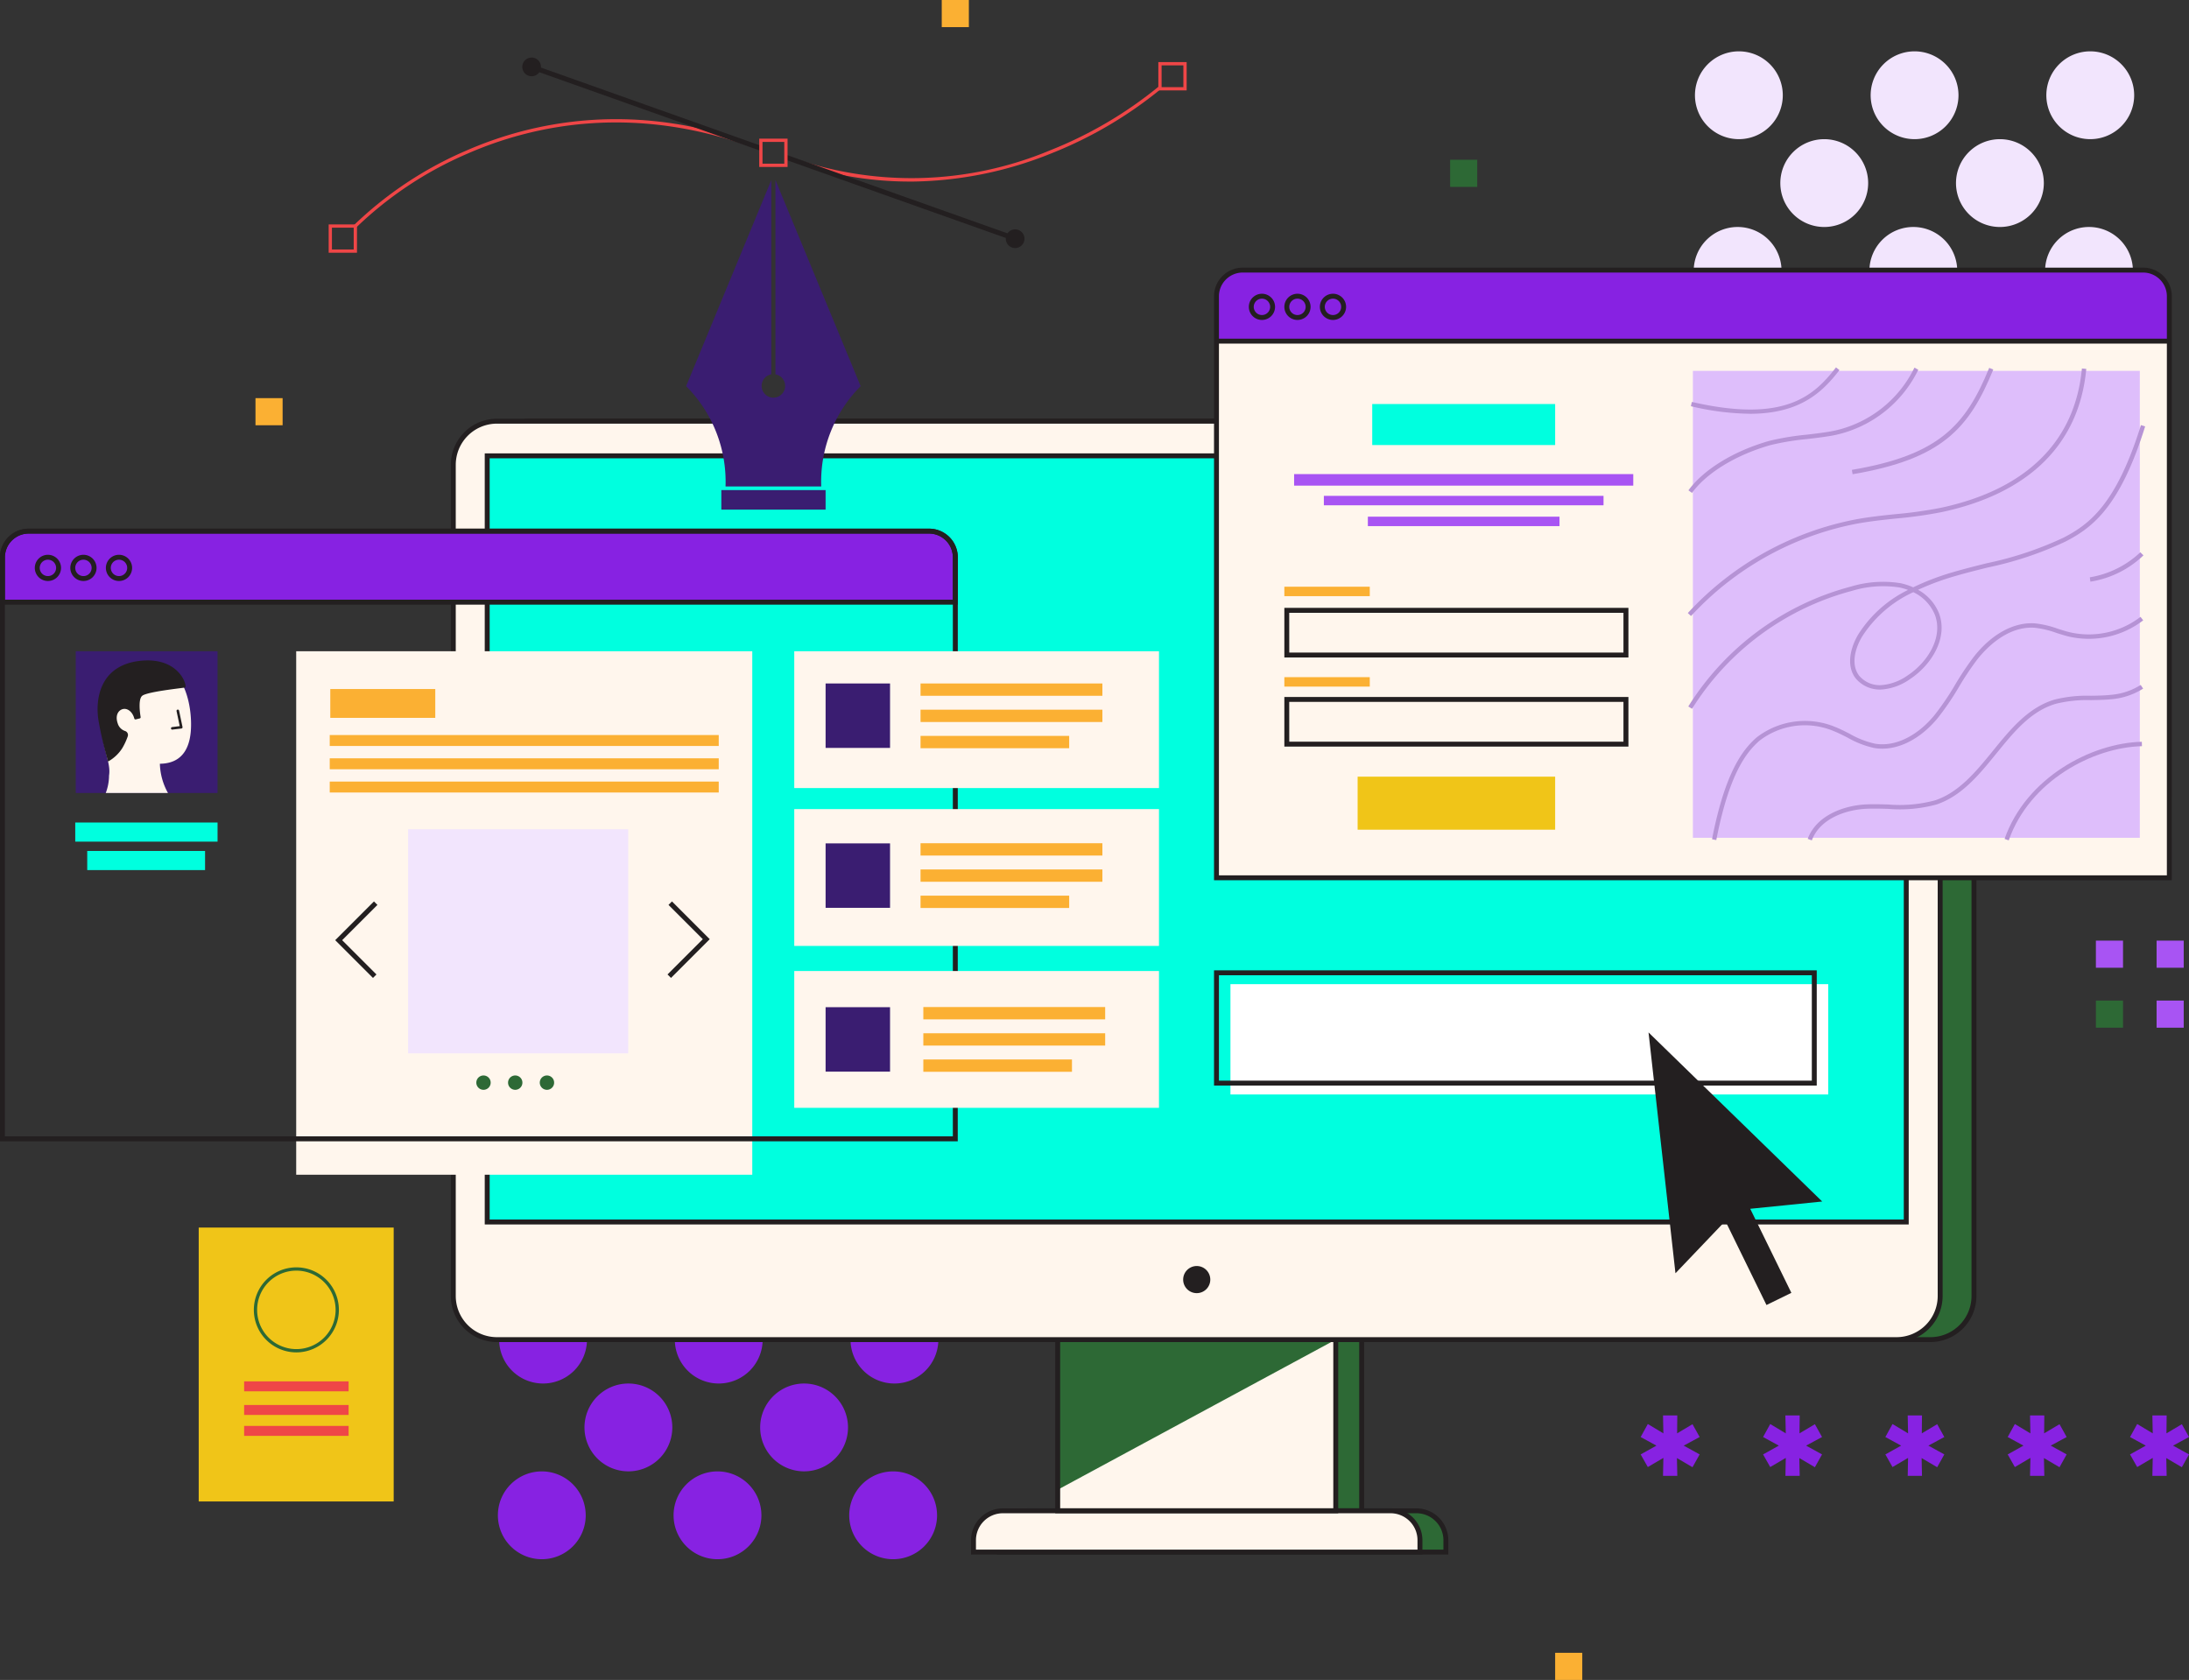 <svg xmlns="http://www.w3.org/2000/svg" xmlns:xlink="http://www.w3.org/1999/xlink" width="231.916" height="178.011" viewBox="0 0 231.916 178.011">
  <rect x="0" y="0" width="231.916" height="178.011" fill="#333333" stroke="none"/>
  <defs>
    <clipPath id="clip-path">
      <rect id="Rectángulo_402351" data-name="Rectángulo 402351" width="231.916" height="178.011" fill="none"/>
    </clipPath>
  </defs>
  <g id="_1" data-name="1" transform="translate(0 -0.005)">
    <g id="Grupo_1100582" data-name="Grupo 1100582" transform="translate(0 0.005)" clip-path="url(#clip-path)">
      <path id="Trazado_877160" data-name="Trazado 877160" d="M1341.9,45.026a4.653,4.653,0,1,1-4.653-4.653,4.653,4.653,0,0,1,4.653,4.653" transform="translate(-1153.02 -34.933)" fill="#f2e5fd"/>
      <path id="Trazado_877161" data-name="Trazado 877161" d="M1480.03,45.026a4.653,4.653,0,1,1-4.653-4.653,4.653,4.653,0,0,1,4.653,4.653" transform="translate(-1272.536 -34.933)" fill="#f2e5fd"/>
      <path id="Trazado_877162" data-name="Trazado 877162" d="M1618.16,45.026a4.653,4.653,0,1,1-4.653-4.653,4.653,4.653,0,0,1,4.653,4.653" transform="translate(-1392.052 -34.933)" fill="#f2e5fd"/>
      <path id="Trazado_877163" data-name="Trazado 877163" d="M1409,114.091a4.653,4.653,0,1,1-4.653-4.653,4.653,4.653,0,0,1,4.653,4.653" transform="translate(-1211.076 -94.691)" fill="#f2e5fd"/>
      <path id="Trazado_877164" data-name="Trazado 877164" d="M1547.127,114.091a4.653,4.653,0,1,1-4.653-4.653,4.653,4.653,0,0,1,4.653,4.653" transform="translate(-1330.591 -94.691)" fill="#f2e5fd"/>
      <path id="Trazado_877165" data-name="Trazado 877165" d="M1340.916,183.155a4.653,4.653,0,1,1-4.653-4.654,4.653,4.653,0,0,1,4.653,4.654" transform="translate(-1152.168 -154.449)" fill="#f2e5fd"/>
      <path id="Trazado_877166" data-name="Trazado 877166" d="M1479.046,183.155a4.653,4.653,0,1,1-4.653-4.654,4.653,4.653,0,0,1,4.653,4.654" transform="translate(-1271.684 -154.449)" fill="#f2e5fd"/>
      <path id="Trazado_877167" data-name="Trazado 877167" d="M1617.176,183.155a4.653,4.653,0,1,1-4.653-4.654,4.653,4.653,0,0,1,4.653,4.654" transform="translate(-1391.201 -154.449)" fill="#f2e5fd"/>
      <path id="Trazado_877168" data-name="Trazado 877168" d="M1408.014,252.22a4.653,4.653,0,1,1-4.653-4.653,4.654,4.654,0,0,1,4.653,4.653" transform="translate(-1210.224 -214.207)" fill="#231f20"/>
      <path id="Trazado_877169" data-name="Trazado 877169" d="M1546.144,252.22a4.653,4.653,0,1,1-4.653-4.653,4.653,4.653,0,0,1,4.653,4.653" transform="translate(-1329.741 -214.207)" fill="#231f20"/>
      <path id="Trazado_877170" data-name="Trazado 877170" d="M1339.933,321.285a4.653,4.653,0,1,1-4.653-4.653,4.653,4.653,0,0,1,4.653,4.653" transform="translate(-1151.318 -273.965)" fill="#231f20"/>
      <path id="Trazado_877171" data-name="Trazado 877171" d="M1478.063,321.285a4.653,4.653,0,1,1-4.654-4.653,4.653,4.653,0,0,1,4.654,4.653" transform="translate(-1270.834 -273.965)" fill="#231f20"/>
      <path id="Trazado_877172" data-name="Trazado 877172" d="M1616.192,321.285a4.653,4.653,0,1,1-4.653-4.653,4.653,4.653,0,0,1,4.653,4.653" transform="translate(-1390.349 -273.965)" fill="#231f20"/>
      <path id="Trazado_877173" data-name="Trazado 877173" d="M402.712,885.391a4.653,4.653,0,1,1-4.654-4.653,4.654,4.654,0,0,1,4.654,4.653" transform="translate(-340.392 -762.055)" fill="#231f20"/>
      <path id="Trazado_877174" data-name="Trazado 877174" d="M540.842,885.391a4.653,4.653,0,1,1-4.653-4.653,4.653,4.653,0,0,1,4.653,4.653" transform="translate(-459.908 -762.055)" fill="#231f20"/>
      <path id="Trazado_877175" data-name="Trazado 877175" d="M678.972,885.391a4.653,4.653,0,1,1-4.654-4.653,4.653,4.653,0,0,1,4.654,4.653" transform="translate(-579.424 -762.055)" fill="#231f20"/>
      <path id="Trazado_877176" data-name="Trazado 877176" d="M469.809,954.456a4.653,4.653,0,1,1-4.653-4.653,4.653,4.653,0,0,1,4.653,4.653" transform="translate(-398.447 -821.813)" fill="#231f20"/>
      <path id="Trazado_877177" data-name="Trazado 877177" d="M607.939,954.456a4.653,4.653,0,1,1-4.653-4.653,4.654,4.654,0,0,1,4.653,4.653" transform="translate(-517.963 -821.813)" fill="#231f20"/>
      <path id="Trazado_877178" data-name="Trazado 877178" d="M401.728,1023.52a4.653,4.653,0,1,1-4.653-4.654,4.653,4.653,0,0,1,4.653,4.654" transform="translate(-339.54 -881.57)" fill="#8722e2"/>
      <path id="Trazado_877179" data-name="Trazado 877179" d="M539.858,1023.52a4.653,4.653,0,1,1-4.653-4.654,4.653,4.653,0,0,1,4.653,4.654" transform="translate(-459.057 -881.57)" fill="#8722e2"/>
      <path id="Trazado_877180" data-name="Trazado 877180" d="M677.988,1023.52a4.653,4.653,0,1,1-4.653-4.654,4.653,4.653,0,0,1,4.653,4.654" transform="translate(-578.573 -881.57)" fill="#8722e2"/>
      <path id="Trazado_877181" data-name="Trazado 877181" d="M468.825,1092.585a4.653,4.653,0,1,1-4.653-4.654,4.654,4.654,0,0,1,4.653,4.654" transform="translate(-397.596 -941.328)" fill="#8722e2"/>
      <path id="Trazado_877182" data-name="Trazado 877182" d="M606.955,1092.585a4.653,4.653,0,1,1-4.653-4.654,4.654,4.654,0,0,1,4.653,4.654" transform="translate(-517.112 -941.328)" fill="#8722e2"/>
      <path id="Trazado_877183" data-name="Trazado 877183" d="M400.744,1161.65A4.653,4.653,0,1,1,396.09,1157a4.654,4.654,0,0,1,4.653,4.653" transform="translate(-338.689 -1001.086)" fill="#8722e2"/>
      <path id="Trazado_877184" data-name="Trazado 877184" d="M538.874,1161.65A4.653,4.653,0,1,1,534.22,1157a4.654,4.654,0,0,1,4.653,4.653" transform="translate(-458.205 -1001.086)" fill="#8722e2"/>
      <path id="Trazado_877185" data-name="Trazado 877185" d="M677,1161.65A4.653,4.653,0,1,1,672.35,1157,4.654,4.654,0,0,1,677,1161.65" transform="translate(-577.722 -1001.086)" fill="#8722e2"/>
      <rect id="Rectángulo_402295" data-name="Rectángulo 402295" width="29.458" height="22.512" transform="translate(114.806 137.579)" fill="#2d6935"/>
      <path id="Trazado_877186" data-name="Trazado 877186" d="M880.007,1042.066H850.028v-23.033h29.979Zm-29.458-.521h28.937v-21.992H850.549Z" transform="translate(-735.483 -881.714)" fill="#231f20"/>
      <rect id="Rectángulo_402296" data-name="Rectángulo 402296" width="29.458" height="22.513" transform="translate(112.06 137.579)" fill="#fff6ed"/>
      <path id="Trazado_877187" data-name="Trazado 877187" d="M861.039,1053.4l-29.458,15.907V1053.4Z" transform="translate(-719.521 -911.45)" fill="#2d6935"/>
      <path id="Trazado_877188" data-name="Trazado 877188" d="M833.058,1192.4h-47.3v-1.257a3.113,3.113,0,0,1,3.114-3.113h41.073a3.113,3.113,0,0,1,3.113,3.113Z" transform="translate(-679.873 -1027.935)" fill="#2d6935"/>
      <path id="Trazado_877189" data-name="Trazado 877189" d="M831.648,1190.987H783.827v-1.518a3.378,3.378,0,0,1,3.374-3.374h41.073a3.378,3.378,0,0,1,3.374,3.374Zm-47.3-.521h46.779v-1a2.856,2.856,0,0,0-2.853-2.853H787.2a2.856,2.856,0,0,0-2.853,2.853Z" transform="translate(-678.203 -1026.264)" fill="#231f20"/>
      <path id="Trazado_877190" data-name="Trazado 877190" d="M812.678,1192.4h-47.3v-1.257a3.113,3.113,0,0,1,3.114-3.113h41.073a3.113,3.113,0,0,1,3.113,3.113Z" transform="translate(-662.24 -1027.935)" fill="#fff6ed"/>
      <path id="Trazado_877191" data-name="Trazado 877191" d="M859.629,1042.066H829.65v-23.033h29.979Zm-29.458-.521h28.937v-21.992H830.171Z" transform="translate(-717.85 -881.714)" fill="#231f20"/>
      <path id="Trazado_877192" data-name="Trazado 877192" d="M811.267,1190.987H763.446v-1.518a3.378,3.378,0,0,1,3.374-3.374h41.073a3.378,3.378,0,0,1,3.374,3.374Zm-47.3-.521h46.779v-1a2.856,2.856,0,0,0-2.853-2.853H766.82a2.856,2.856,0,0,0-2.853,2.853Z" transform="translate(-660.568 -1026.264)" fill="#231f20"/>
      <path id="Trazado_877193" data-name="Trazado 877193" d="M535.883,428.518H387.6a4.619,4.619,0,0,1-4.619-4.619V335.817A4.619,4.619,0,0,1,387.6,331.2H535.883a4.619,4.619,0,0,1,4.619,4.619V423.9a4.619,4.619,0,0,1-4.619,4.619" transform="translate(-331.368 -286.568)" fill="#2d6935"/>
      <path id="Trazado_877194" data-name="Trazado 877194" d="M534.211,427.106H385.923a4.885,4.885,0,0,1-4.88-4.88V334.145a4.885,4.885,0,0,1,4.88-4.88H534.211a4.885,4.885,0,0,1,4.88,4.88v88.082a4.885,4.885,0,0,1-4.88,4.88m-148.288-97.32a4.364,4.364,0,0,0-4.359,4.359v88.082a4.364,4.364,0,0,0,4.359,4.359H534.211a4.364,4.364,0,0,0,4.359-4.359V334.145a4.364,4.364,0,0,0-4.359-4.359Z" transform="translate(-329.696 -284.896)" fill="#231f20"/>
      <path id="Trazado_877195" data-name="Trazado 877195" d="M509.3,428.518H361.008a4.619,4.619,0,0,1-4.619-4.619V335.817a4.619,4.619,0,0,1,4.619-4.619H509.3a4.619,4.619,0,0,1,4.619,4.619V423.9a4.619,4.619,0,0,1-4.619,4.619" transform="translate(-308.364 -286.568)" fill="#fff6ed"/>
      <rect id="Rectángulo_402297" data-name="Rectángulo 402297" width="150.342" height="81.185" transform="translate(51.618 48.302)" fill="#00ffdf"/>
      <path id="Trazado_877196" data-name="Trazado 877196" d="M507.624,427.106H359.336a4.885,4.885,0,0,1-4.88-4.88V334.145a4.885,4.885,0,0,1,4.88-4.88H507.624a4.885,4.885,0,0,1,4.88,4.88v88.082a4.885,4.885,0,0,1-4.88,4.88m-148.288-97.32a4.364,4.364,0,0,0-4.359,4.359v88.082a4.364,4.364,0,0,0,4.359,4.359H507.624a4.364,4.364,0,0,0,4.359-4.359V334.145a4.364,4.364,0,0,0-4.359-4.359Z" transform="translate(-306.691 -284.896)" fill="#231f20"/>
      <path id="Trazado_877197" data-name="Trazado 877197" d="M531.979,438.223H381.116V356.517H531.979ZM381.637,437.7H531.458V357.038H381.637Z" transform="translate(-329.759 -308.475)" fill="#231f20"/>
      <path id="Trazado_877198" data-name="Trazado 877198" d="M930.219,997a1.437,1.437,0,1,1,1.437,1.437A1.437,1.437,0,0,1,930.219,997" transform="translate(-804.867 -861.411)" fill="#231f20"/>
      <rect id="Rectángulo_402298" data-name="Rectángulo 402298" width="20.657" height="29.023" transform="translate(21.053 130.077)" fill="#f0c518"/>
      <path id="Trazado_877199" data-name="Trazado 877199" d="M204.084,1005.579a4.505,4.505,0,1,1,4.505-4.505,4.511,4.511,0,0,1-4.505,4.505m0-8.663a4.158,4.158,0,1,0,4.158,4.158,4.163,4.163,0,0,0-4.158-4.158" transform="translate(-172.685 -862.276)" fill="#2d6935"/>
      <rect id="Rectángulo_402299" data-name="Rectángulo 402299" width="11.069" height="1.054" transform="translate(25.865 146.374)" fill="#ef4647"/>
      <rect id="Rectángulo_402300" data-name="Rectángulo 402300" width="11.069" height="1.054" transform="translate(25.865 148.878)" fill="#ef4647"/>
      <rect id="Rectángulo_402301" data-name="Rectángulo 402301" width="11.069" height="1.054" transform="translate(25.865 151.095)" fill="#ef4647"/>
      <path id="Trazado_877200" data-name="Trazado 877200" d="M1292.3,1113.011h1.513l-.019,1.9,1.63-.97.757,1.358-1.688.912,1.688.931-.757,1.358-1.649-.97.039,1.882H1292.3l.039-1.9-1.649.97-.757-1.339,1.669-.931-1.669-.912.757-1.377,1.649.99Z" transform="translate(-1116.11 -963.028)" fill="#8722e2"/>
      <path id="Trazado_877201" data-name="Trazado 877201" d="M1388.483,1113.011H1390l-.019,1.9,1.63-.97.757,1.358-1.688.912,1.688.931-.757,1.358-1.649-.97.039,1.882h-1.513l.039-1.9-1.649.97-.757-1.339,1.669-.931-1.669-.912.757-1.377,1.649.99Z" transform="translate(-1199.33 -963.028)" fill="#8722e2"/>
      <path id="Trazado_877202" data-name="Trazado 877202" d="M1484.663,1113.011h1.513l-.019,1.9,1.63-.97.757,1.358-1.688.912,1.688.931-.757,1.358-1.649-.97.039,1.882h-1.513l.039-1.9-1.649.97-.757-1.339,1.669-.931-1.669-.912.757-1.377,1.649.99Z" transform="translate(-1282.55 -963.028)" fill="#8722e2"/>
      <path id="Trazado_877203" data-name="Trazado 877203" d="M1580.844,1113.011h1.513l-.019,1.9,1.63-.97.757,1.358-1.688.912,1.688.931-.757,1.358-1.649-.97.039,1.882h-1.513l.039-1.9-1.649.97-.757-1.339,1.669-.931-1.669-.912.757-1.377,1.649.99Z" transform="translate(-1365.77 -963.028)" fill="#8722e2"/>
      <path id="Trazado_877204" data-name="Trazado 877204" d="M1677.025,1113.011h1.513l-.019,1.9,1.63-.97.757,1.358-1.688.912,1.688.931-.757,1.358-1.649-.97.039,1.882h-1.513l.039-1.9-1.649.97-.757-1.339,1.669-.931-1.669-.912.757-1.377,1.649.99Z" transform="translate(-1448.99 -963.028)" fill="#8722e2"/>
      <rect id="Rectángulo_402302" data-name="Rectángulo 402302" width="63.334" height="11.689" transform="translate(130.361 104.285)" fill="#fff"/>
      <path id="Trazado_877205" data-name="Trazado 877205" d="M1018.334,775.229H954.479v-12.21h63.855ZM955,774.708h62.814V763.54H955Z" transform="translate(-825.858 -660.199)" fill="#231f20"/>
      <path id="Trazado_877206" data-name="Trazado 877206" d="M1314.527,829.764l-18.4-17.917,2.854,25.52,5.286-5.541,4.357,8.906,2.636-1.29-4.357-8.906Z" transform="translate(-1121.472 -702.448)" fill="#231f20"/>
      <path id="Trazado_877207" data-name="Trazado 877207" d="M100.106,417.649H4.711a2.778,2.778,0,0,0-2.778,2.778v4.751h100.95v-4.751a2.778,2.778,0,0,0-2.778-2.778" transform="translate(-1.673 -361.369)" fill="#8722e2"/>
      <rect id="Rectángulo_402303" data-name="Rectángulo 402303" width="48.319" height="55.47" transform="translate(31.381 69.008)" fill="#fff6ed"/>
      <rect id="Rectángulo_402304" data-name="Rectángulo 402304" width="15.077" height="2.027" transform="translate(7.972 87.156)" fill="#00ffdf"/>
      <rect id="Rectángulo_402305" data-name="Rectángulo 402305" width="11.123" height="3.056" transform="translate(34.993 73.011)" fill="#fbb033"/>
      <rect id="Rectángulo_402306" data-name="Rectángulo 402306" width="12.484" height="2.027" transform="translate(9.242 90.17)" fill="#00ffdf"/>
      <rect id="Rectángulo_402307" data-name="Rectángulo 402307" width="41.214" height="1.159" transform="translate(34.934 80.353)" fill="#fbb033"/>
      <rect id="Rectángulo_402308" data-name="Rectángulo 402308" width="41.214" height="1.159" transform="translate(34.934 82.818)" fill="#fbb033"/>
      <rect id="Rectángulo_402309" data-name="Rectángulo 402309" width="41.214" height="1.159" transform="translate(34.934 77.887)" fill="#fbb033"/>
      <path id="Trazado_877208" data-name="Trazado 877208" d="M101.471,480.632H0V418.755a3.042,3.042,0,0,1,3.038-3.038h95.4a3.041,3.041,0,0,1,3.038,3.038ZM.521,480.111H100.95V418.755a2.52,2.52,0,0,0-2.517-2.517H3.038a2.52,2.52,0,0,0-2.517,2.517Z" transform="translate(0 -359.698)" fill="#231f20"/>
      <path id="Trazado_877209" data-name="Trazado 877209" d="M28.758,439.032a1.389,1.389,0,1,1,1.389-1.389,1.39,1.39,0,0,1-1.389,1.389m0-2.257a.868.868,0,1,0,.868.868.869.869,0,0,0-.868-.868" transform="translate(-23.681 -377.467)" fill="#231f20"/>
      <path id="Trazado_877210" data-name="Trazado 877210" d="M56.682,439.032a1.389,1.389,0,1,1,1.389-1.389,1.39,1.39,0,0,1-1.389,1.389m0-2.257a.868.868,0,1,0,.868.868.869.869,0,0,0-.868-.868" transform="translate(-47.842 -377.467)" fill="#231f20"/>
      <path id="Trazado_877211" data-name="Trazado 877211" d="M84.607,439.032A1.389,1.389,0,1,1,86,437.643a1.39,1.39,0,0,1-1.389,1.389m0-2.257a.868.868,0,1,0,.868.868.869.869,0,0,0-.868-.868" transform="translate(-72.004 -377.467)" fill="#231f20"/>
      <path id="Trazado_877212" data-name="Trazado 877212" d="M101.471,423.767H0v-5.012a3.042,3.042,0,0,1,3.038-3.038h95.4a3.041,3.041,0,0,1,3.038,3.038ZM.521,423.246H100.95v-4.491a2.52,2.52,0,0,0-2.517-2.517H3.038a2.52,2.52,0,0,0-2.517,2.517Z" transform="translate(0 -359.698)" fill="#231f20"/>
      <rect id="Rectángulo_402313" data-name="Rectángulo 402313" width="2.874" height="2.874" transform="translate(228.483 99.672)" fill="#a854f3"/>
      <rect id="Rectángulo_402314" data-name="Rectángulo 402314" width="2.874" height="2.874" transform="translate(228.483 106.024)" fill="#a854f3"/>
      <rect id="Rectángulo_402315" data-name="Rectángulo 402315" width="2.874" height="2.874" transform="translate(27.068 42.188)" fill="#fbb033"/>
      <rect id="Rectángulo_402316" data-name="Rectángulo 402316" width="2.874" height="2.874" transform="translate(99.774)" fill="#fbb033"/>
      <rect id="Rectángulo_402317" data-name="Rectángulo 402317" width="2.874" height="2.874" transform="translate(164.762 175.137)" fill="#fbb033"/>
      <rect id="Rectángulo_402318" data-name="Rectángulo 402318" width="2.874" height="2.874" transform="translate(222.052 99.672)" fill="#a854f3"/>
      <rect id="Rectángulo_402319" data-name="Rectángulo 402319" width="2.874" height="2.874" transform="translate(222.052 106.024)" fill="#2d6935"/>
      <rect id="Rectángulo_402320" data-name="Rectángulo 402320" width="2.874" height="2.874" transform="translate(153.635 16.929)" fill="#2d6935"/>
      <rect id="Rectángulo_402321" data-name="Rectángulo 402321" width="100.95" height="56.866" transform="translate(128.881 36.148)" fill="#fff6ed"/>
      <rect id="Rectángulo_402322" data-name="Rectángulo 402322" width="20.928" height="5.619" transform="translate(143.835 82.298)" fill="#f0c518"/>
      <path id="Trazado_877213" data-name="Trazado 877213" d="M1046.226,553.337h-36.453v-5.256h36.453Zm-35.932-.521H1045.7V548.6h-35.411Z" transform="translate(-873.701 -474.225)" fill="#231f20"/>
      <path id="Trazado_877214" data-name="Trazado 877214" d="M1046.226,483.263h-36.453v-5.256h36.453Zm-35.932-.521H1045.7v-4.214h-35.411Z" transform="translate(-873.701 -413.594)" fill="#231f20"/>
      <rect id="Rectángulo_402323" data-name="Rectángulo 402323" width="19.38" height="4.347" transform="translate(145.382 42.812)" fill="#00ffdf"/>
      <rect id="Rectángulo_402324" data-name="Rectángulo 402324" width="35.932" height="1.222" transform="translate(137.106 50.237)" fill="#a854f3"/>
      <rect id="Rectángulo_402325" data-name="Rectángulo 402325" width="29.629" height="1.001" transform="translate(140.258 52.542)" fill="#a854f3"/>
      <rect id="Rectángulo_402326" data-name="Rectángulo 402326" width="20.304" height="1.001" transform="translate(144.92 54.749)" fill="#a854f3"/>
      <rect id="Rectángulo_402327" data-name="Rectángulo 402327" width="9.05" height="1.001" transform="translate(136.072 62.17)" fill="#fbb033"/>
      <rect id="Rectángulo_402328" data-name="Rectángulo 402328" width="9.05" height="1.001" transform="translate(136.072 71.754)" fill="#fbb033"/>
      <path id="Trazado_877215" data-name="Trazado 877215" d="M1054.585,212.383h-95.4a2.778,2.778,0,0,0-2.778,2.778v4.751h100.95v-4.751a2.778,2.778,0,0,0-2.778-2.778" transform="translate(-827.531 -183.764)" fill="#8722e2"/>
      <path id="Trazado_877216" data-name="Trazado 877216" d="M1055.95,275.366H954.479V213.489a3.041,3.041,0,0,1,3.038-3.038h95.4a3.041,3.041,0,0,1,3.038,3.038ZM955,274.845h100.43V213.489a2.52,2.52,0,0,0-2.517-2.517h-95.4A2.52,2.52,0,0,0,955,213.489Z" transform="translate(-825.858 -182.092)" fill="#231f20"/>
      <rect id="Rectángulo_402329" data-name="Rectángulo 402329" width="100.951" height="0.521" transform="translate(128.881 35.887)" fill="#231f20"/>
      <path id="Trazado_877217" data-name="Trazado 877217" d="M983.237,233.765a1.389,1.389,0,1,1,1.389-1.389,1.39,1.39,0,0,1-1.389,1.389m0-2.257a.868.868,0,1,0,.868.868.869.869,0,0,0-.868-.868" transform="translate(-849.539 -199.861)" fill="#231f20"/>
      <path id="Trazado_877218" data-name="Trazado 877218" d="M1011.162,233.765a1.389,1.389,0,1,1,1.389-1.389,1.39,1.39,0,0,1-1.389,1.389m0-2.257a.868.868,0,1,0,.868.868.869.869,0,0,0-.868-.868" transform="translate(-873.701 -199.861)" fill="#231f20"/>
      <path id="Trazado_877219" data-name="Trazado 877219" d="M1039.086,233.765a1.389,1.389,0,1,1,1.389-1.389,1.391,1.391,0,0,1-1.389,1.389m0-2.257a.868.868,0,1,0,.868.868.869.869,0,0,0-.868-.868" transform="translate(-897.862 -199.861)" fill="#231f20"/>
      <rect id="Rectángulo_402330" data-name="Rectángulo 402330" width="47.348" height="49.477" transform="translate(179.356 39.298)" fill="#debefb"/>
      <path id="Trazado_877220" data-name="Trazado 877220" d="M1456.042,300.539l-.078-.459c9.257-1.565,12.067-4.732,14.551-10.808l.431.176c-2.55,6.239-5.43,9.49-14.9,11.092" transform="translate(-1259.766 -250.291)" fill="#b693d5"/>
      <path id="Trazado_877221" data-name="Trazado 877221" d="M1576.464,593.734l-.439-.154c2.284-6.511,9.2-10.163,14.542-10.293l.012.466c-5.19.127-11.9,3.668-14.114,9.982" transform="translate(-1363.648 -504.686)" fill="#b693d5"/>
      <path id="Trazado_877222" data-name="Trazado 877222" d="M1335.629,293.786a28.069,28.069,0,0,1-6.233-.8l.1-.454c9.759,2.242,12.9-.578,15.271-3.659l.369.284c-1.784,2.313-4.138,4.633-9.511,4.633" transform="translate(-1150.253 -249.943)" fill="#b693d5"/>
      <path id="Trazado_877223" data-name="Trazado 877223" d="M1327.783,364.336l-.4-.246a29.084,29.084,0,0,1,17.251-12.71,11.7,11.7,0,0,1,5.223-.355,6.443,6.443,0,0,1,1.352.44,27.15,27.15,0,0,1,4.325-1.637c1.149-.335,2.332-.63,3.476-.915a36.783,36.783,0,0,0,8.122-2.708c2.711-1.407,5.577-3.487,8.209-11.929l.445.139c-2.685,8.612-5.641,10.751-8.438,12.2a37.144,37.144,0,0,1-8.224,2.746c-1.14.284-2.319.577-3.459.91a27.314,27.314,0,0,0-3.935,1.457,4.957,4.957,0,0,1,2.214,2.482c.988,2.611-.8,5.489-3.074,6.983a5.986,5.986,0,0,1-2.907,1.092,3.319,3.319,0,0,1-2.875-1.21c-1.008-1.358-.5-3.283.312-4.632a12.965,12.965,0,0,1,5.264-4.7,6.093,6.093,0,0,0-.9-.261,11.262,11.262,0,0,0-5.012.351,28.614,28.614,0,0,0-16.971,12.506m23.434-12.355a12.733,12.733,0,0,0-5.415,4.7c-.734,1.22-1.208,2.941-.337,4.114a2.839,2.839,0,0,0,2.472,1.022,5.539,5.539,0,0,0,2.68-1.016c2.12-1.392,3.8-4.047,2.893-6.428a4.581,4.581,0,0,0-2.294-2.4" transform="translate(-1148.516 -289.23)" fill="#b693d5"/>
      <path id="Trazado_877224" data-name="Trazado 877224" d="M1327.32,315.994l-.342-.316a32.55,32.55,0,0,1,17.757-9.917c1.411-.267,2.861-.418,4.263-.564a45.663,45.663,0,0,0,4.778-.67c9.064-1.935,14.235-7.04,14.955-14.764l.464.043c-.741,7.946-6.039,13.194-15.322,15.176a46.07,46.07,0,0,1-4.827.678c-1.392.145-2.832.3-4.225.559a32.082,32.082,0,0,0-17.5,9.775" transform="translate(-1148.161 -250.717)" fill="#b693d5"/>
      <path id="Trazado_877225" data-name="Trazado 877225" d="M1421.68,555.112l-.437-.162c.944-2.553,3.957-3.564,6.25-3.654.755-.03,1.525-.009,2.27.011a14.375,14.375,0,0,0,5-.447c2.545-.865,4.35-3.087,6.1-5.237,1.84-2.265,3.742-4.607,6.536-5.432a14.209,14.209,0,0,1,3.842-.407c.719-.01,1.462-.021,2.179-.1a6.943,6.943,0,0,0,3.1-1.044l.26.387a7.409,7.409,0,0,1-3.315,1.121c-.738.077-1.492.088-2.22.1a13.87,13.87,0,0,0-3.717.388c-2.655.785-4.428,2.968-6.306,5.279-1.788,2.2-3.636,4.476-6.308,5.384a14.708,14.708,0,0,1-5.163.471c-.737-.02-1.5-.041-2.239-.011-2.15.084-4.967,1.012-5.831,3.35" transform="translate(-1229.723 -466.061)" fill="#b693d5"/>
      <path id="Trazado_877226" data-name="Trazado 877226" d="M1327.835,302.374l-.376-.275c1.622-2.219,4.83-4.18,8.583-5.244a28.088,28.088,0,0,1,3.987-.656c1.08-.128,2.1-.25,2.927-.425a12.369,12.369,0,0,0,8.448-6.675l.41.222a12.814,12.814,0,0,1-8.761,6.908c-.847.18-1.877.3-2.968.432a27.8,27.8,0,0,0-3.915.641c-3.656,1.037-6.771,2.933-8.333,5.071" transform="translate(-1148.577 -250.143)" fill="#b693d5"/>
      <path id="Trazado_877227" data-name="Trazado 877227" d="M1346.475,508.7l-.457-.089c1.379-7.1,3.246-9.492,4.719-10.786a8.369,8.369,0,0,1,8.312-1.122c.533.21,1.05.475,1.551.73a9.4,9.4,0,0,0,2.7,1.053c2.077.344,4.41-.771,6.247-2.982a27.907,27.907,0,0,0,2.219-3.256,32.061,32.061,0,0,1,1.962-2.944c1.889-2.424,4.254-3.724,6.493-3.571a10.309,10.309,0,0,1,2.419.566c.426.137.866.278,1.3.382a8.993,8.993,0,0,0,7.473-1.636l.288.367a9.47,9.47,0,0,1-7.869,1.723c-.453-.108-.9-.253-1.335-.392a9.819,9.819,0,0,0-2.309-.544c-2.952-.2-5.245,2.3-6.093,3.392a31.668,31.668,0,0,0-1.933,2.9,28.229,28.229,0,0,1-2.258,3.31c-1.943,2.339-4.443,3.513-6.681,3.144a9.893,9.893,0,0,1-2.84-1.1c-.491-.251-1-.51-1.51-.712a7.889,7.889,0,0,0-7.834,1.039c-1.417,1.244-3.217,3.565-4.569,10.524" transform="translate(-1164.635 -419.68)" fill="#b693d5"/>
      <path id="Trazado_877228" data-name="Trazado 877228" d="M1643.112,437.394l-.058-.462a10.181,10.181,0,0,0,5.35-2.652l.333.326a10.467,10.467,0,0,1-5.625,2.788" transform="translate(-1421.644 -375.759)" fill="#b693d5"/>
      <rect id="Rectángulo_402331" data-name="Rectángulo 402331" width="38.64" height="14.497" transform="translate(84.149 69.008)" fill="#fff6ed"/>
      <rect id="Rectángulo_402332" data-name="Rectángulo 402332" width="38.64" height="14.497" transform="translate(84.149 85.736)" fill="#fff6ed"/>
      <rect id="Rectángulo_402333" data-name="Rectángulo 402333" width="38.64" height="14.497" transform="translate(84.149 102.892)" fill="#fff6ed"/>
      <rect id="Rectángulo_402334" data-name="Rectángulo 402334" width="19.266" height="1.305" transform="translate(97.528 72.423)" fill="#fbb033"/>
      <rect id="Rectángulo_402335" data-name="Rectángulo 402335" width="19.266" height="1.305" transform="translate(97.528 75.201)" fill="#fbb033"/>
      <rect id="Rectángulo_402336" data-name="Rectángulo 402336" width="15.748" height="1.305" transform="translate(97.528 77.978)" fill="#fbb033"/>
      <rect id="Rectángulo_402337" data-name="Rectángulo 402337" width="19.266" height="1.305" transform="translate(97.528 89.352)" fill="#fbb033"/>
      <rect id="Rectángulo_402338" data-name="Rectángulo 402338" width="19.266" height="1.305" transform="translate(97.528 92.13)" fill="#fbb033"/>
      <rect id="Rectángulo_402339" data-name="Rectángulo 402339" width="15.748" height="1.305" transform="translate(97.528 94.907)" fill="#fbb033"/>
      <rect id="Rectángulo_402340" data-name="Rectángulo 402340" width="19.266" height="1.305" transform="translate(97.823 106.71)" fill="#fbb033"/>
      <rect id="Rectángulo_402341" data-name="Rectángulo 402341" width="19.266" height="1.305" transform="translate(97.823 109.488)" fill="#fbb033"/>
      <rect id="Rectángulo_402342" data-name="Rectángulo 402342" width="15.748" height="1.305" transform="translate(97.823 112.266)" fill="#fbb033"/>
      <path id="Trazado_877229" data-name="Trazado 877229" d="M543.621,174.075h10.137a14.346,14.346,0,0,1,4.176-10.629l-9.026-21.837v20.583a1.246,1.246,0,1,1-.438,0V141.609l-9.026,21.837a14.346,14.346,0,0,1,4.176,10.629" transform="translate(-466.752 -122.527)" fill="#3a1d71"/>
      <rect id="Rectángulo_402343" data-name="Rectángulo 402343" width="11.046" height="2.071" transform="translate(76.423 51.931)" fill="#3a1d71"/>
      <path id="Trazado_877230" data-name="Trazado 877230" d="M261.392,179.465h-3v-3h3Zm-2.655-.347h2.307V176.81h-2.307Z" transform="translate(-223.571 -152.684)" fill="#ef4647"/>
      <path id="Trazado_877231" data-name="Trazado 877231" d="M913.694,51.818h-3v-3h3Zm-2.655-.347h2.307V49.163h-2.307Z" transform="translate(-787.972 -42.238)" fill="#ef4647"/>
      <path id="Trazado_877232" data-name="Trazado 877232" d="M630.626,78.03a37.121,37.121,0,0,1-13.161-2.416l.122-.325a38.079,38.079,0,0,0,27.934-.572,43.38,43.38,0,0,0,11.516-6.771l.231.259a43.721,43.721,0,0,1-11.6,6.829,40.447,40.447,0,0,1-15.037,3" transform="translate(-534.259 -58.791)" fill="#ef4647"/>
      <path id="Trazado_877233" data-name="Trazado 877233" d="M278.694,105.15l-.252-.238a39.639,39.639,0,0,1,11.851-7.864c6.883-3.015,17.9-5.529,31.3-.374l-.125.324c-13.287-5.112-24.21-2.621-31.033.368a39.249,39.249,0,0,0-11.738,7.785" transform="translate(-240.921 -81.079)" fill="#ef4647"/>
      <rect id="Rectángulo_402344" data-name="Rectángulo 402344" width="0.521" height="25.854" transform="translate(56.238 7.333) rotate(-70.435)" fill="#231f20"/>
      <rect id="Rectángulo_402345" data-name="Rectángulo 402345" width="0.521" height="25.855" transform="translate(83.101 16.88) rotate(-70.435)" fill="#231f20"/>
      <path id="Trazado_877234" data-name="Trazado 877234" d="M410.691,45.914a.99.99,0,1,1,.6,1.265.99.99,0,0,1-.6-1.265" transform="translate(-355.299 -39.157)" fill="#231f20"/>
      <path id="Trazado_877235" data-name="Trazado 877235" d="M790.823,181.011a.99.99,0,1,1,.6,1.265.99.99,0,0,1-.6-1.265" transform="translate(-684.206 -156.049)" fill="#231f20"/>
      <path id="Trazado_877236" data-name="Trazado 877236" d="M599.913,112.017h-3v-3h3Zm-2.655-.347h2.307v-2.307h-2.307Z" transform="translate(-516.474 -94.325)" fill="#ef4647"/>
      <rect id="Rectángulo_402346" data-name="Rectángulo 402346" width="6.828" height="6.828" transform="translate(87.469 72.423)" fill="#3a1d71"/>
      <rect id="Rectángulo_402347" data-name="Rectángulo 402347" width="6.828" height="6.828" transform="translate(87.469 89.368)" fill="#3a1d71"/>
      <rect id="Rectángulo_402348" data-name="Rectángulo 402348" width="6.828" height="6.828" transform="translate(87.469 106.726)" fill="#3a1d71"/>
      <rect id="Rectángulo_402349" data-name="Rectángulo 402349" width="15.021" height="15.021" transform="translate(8.027 69.008)" fill="#3a1d71"/>
      <path id="Trazado_877237" data-name="Trazado 877237" d="M79.505,533.01a5.226,5.226,0,0,1-.348,1.848H85.75a6.726,6.726,0,0,1-.859-3.1c2.267-.021,3.394-1.536,3.3-4.5s-1.337-6.29-4.406-6.212-5.414,1.566-5.241,5.372,1.2,5.141.96,6.6" transform="translate(-67.953 -450.829)" fill="#fff6ed"/>
      <path id="Trazado_877238" data-name="Trazado 877238" d="M77.851,530.041a4.212,4.212,0,0,0,1.492-1.4,6.849,6.849,0,0,0,.585-1.256.443.443,0,0,0-.28-.576,1.213,1.213,0,0,1-.78-.807c-.327-.954.164-1.492.657-1.535.464-.04.934.373,1.1,1.018a.126.126,0,0,0,.151.094l.427-.105a.124.124,0,0,0,.094-.141c-.07-.419-.277-1.881.164-2.253.516-.436,4.232-.815,4.538-.879s-.563-3.323-4.819-2.82-4.71,4.132-4.341,6.342a38.625,38.625,0,0,0,1.011,4.316" transform="translate(-66.397 -449.349)" fill="#231f20"/>
      <path id="Trazado_877239" data-name="Trazado 877239" d="M134.557,560.178a.136.136,0,0,1-.016-.271l.807-.1-.334-1.584a.136.136,0,1,1,.266-.056l.364,1.73a.136.136,0,0,1-.117.163l-.954.113h-.016" transform="translate(-116.307 -482.863)" fill="#231f20"/>
      <rect id="Rectángulo_402350" data-name="Rectángulo 402350" width="23.32" height="23.745" transform="translate(43.236 87.872)" fill="#f2e5fd"/>
      <path id="Trazado_877240" data-name="Trazado 877240" d="M374.495,846.45a.76.76,0,1,1,.76.76.76.76,0,0,1-.76-.76" transform="translate(-324.03 -731.73)" fill="#2d6935"/>
      <path id="Trazado_877241" data-name="Trazado 877241" d="M399.44,846.45a.76.76,0,1,1,.76.76.76.76,0,0,1-.76-.76" transform="translate(-345.613 -731.73)" fill="#2d6935"/>
      <path id="Trazado_877242" data-name="Trazado 877242" d="M424.386,846.45a.76.76,0,1,1,.76.76.76.76,0,0,1-.76-.76" transform="translate(-367.198 -731.73)" fill="#2d6935"/>
      <path id="Trazado_877243" data-name="Trazado 877243" d="M267.535,716.935l-4-4,4.105-4.105.368.368-3.737,3.737,3.634,3.633Z" transform="translate(-228.021 -613.311)" fill="#231f20"/>
      <path id="Trazado_877244" data-name="Trazado 877244" d="M525.189,716.935l-.368-.368,3.737-3.737-3.633-3.633.368-.368,4,4Z" transform="translate(-454.099 -613.311)" fill="#231f20"/>
    </g>
  </g>
</svg>
